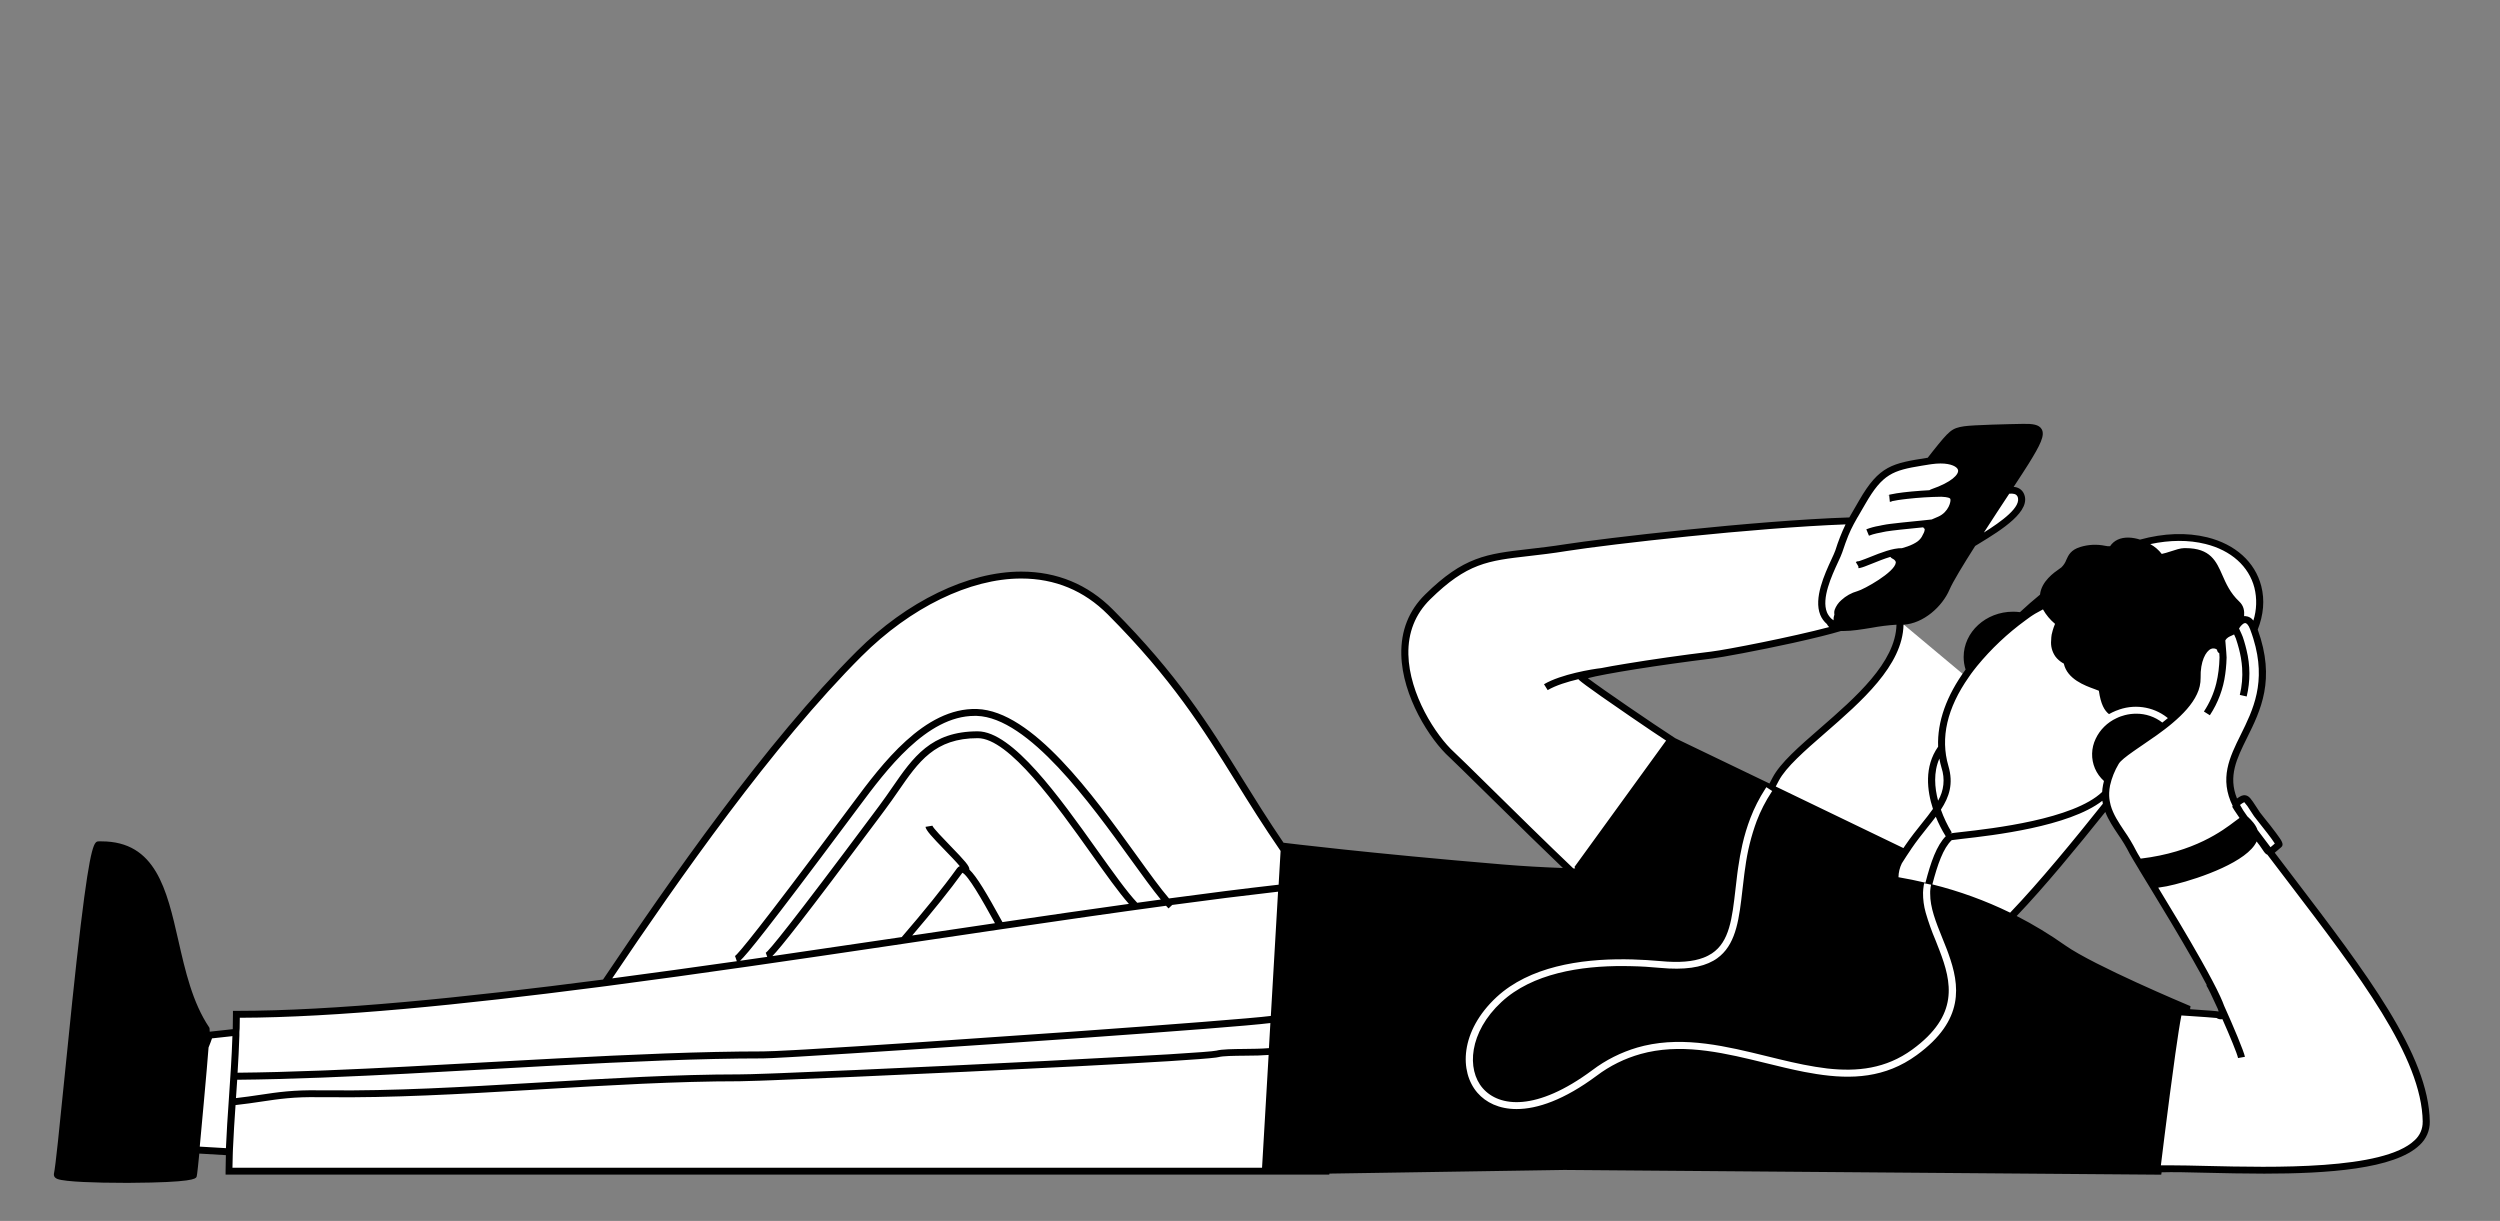 <svg width="559" height="273" viewBox="0 0 559 273" fill="none" xmlns="http://www.w3.org/2000/svg">
<rect x="0" y="0" width="559" height="273" fill="#808080" stroke="none"/>
<path d="M482.583 261.885L482.672 261.381C494.787 260.776 542.715 265.517 542.51 250.823C542.287 234.685 525.328 213.998 507.48 190.46C507.83 190.427 508.327 189.893 509.56 188.87C509.946 188.535 505.064 182.673 504.655 182.068C501.869 177.894 502.382 177.932 499.865 179.744C493.781 167.156 511.499 161.087 503.985 140.757C509.329 127.751 497.434 116.294 478.51 121.472C476.198 120.671 473.697 120.694 472.476 122.528C471.705 123.705 469.586 121.746 465.374 123.04C462.423 123.946 463.251 125.811 461.44 127.439C460.881 127.943 457.024 130.007 456.893 133.316C455.248 134.658 453.583 136.11 451.884 137.689C451.292 137.592 450.692 137.543 450.092 137.542C444.424 137.542 439.831 141.731 439.831 146.901C439.831 147.903 440.007 148.897 440.351 149.841C440.031 150.27 439.719 150.702 439.414 151.146L424.81 138.93C425.361 153.18 401.629 165.46 397.008 174.236C396.654 174.917 396.303 175.575 395.96 176.221L374.108 165.693C368.024 161.772 353.89 151.966 353.597 151.473C353.591 151.458 353.591 151.442 353.597 151.428L358.159 150.149C363.985 149.021 374.308 147.487 382.701 146.461C385.807 146.085 403.509 142.731 411.512 140.294C414.98 140.569 421.223 138.768 424.818 138.915C429.269 139.103 433.577 135.275 435.176 131.53C435.946 129.755 438.285 125.89 441.06 121.521C445.183 118.956 453.645 114.238 451.753 110.575C451.279 109.666 450.157 109.474 448.766 109.673C450.612 106.868 452.127 104.563 452.882 103.349C457.14 96.494 457.005 95.453 452.389 95.543C448.774 95.603 441.098 95.799 439.287 96.069C436.84 96.445 436.467 96.765 432.737 101.416C432.32 101.935 431.897 102.479 431.465 103.048H431.434C423.442 104.315 420.745 104.657 416.375 112.264C415.316 114.106 414.576 115.339 413.967 116.445C393.263 117.088 359.535 120.957 350.233 122.434C334.82 124.852 329.876 122.972 319.202 133.459C307.642 144.822 318.505 163.246 324.624 168.769C326.666 170.615 342.318 186.287 351.439 194.905C346.372 194.754 341.174 194.491 335.825 194.044C305.438 191.502 287.169 189.223 287.169 189.223L287.123 190.032C273.833 170.766 268.692 157.361 248.247 136.843C232.698 121.231 208.607 129.699 192.138 146.141C171.716 166.536 150.272 197.413 135.279 219.739C103.82 223.838 74.658 226.805 52.817 226.805C52.817 228.128 52.794 229.474 52.759 230.824C49.272 231.2 46.729 231.478 46.729 231.478C46.518 232.363 46.22 233.225 45.839 234.054C46.02 231.734 46.108 230.226 46.051 230.14C35.851 214.968 41.203 188.362 22.079 188.911C19.559 188.983 13.918 257.67 12.789 262.656C12.596 264.13 42.386 263.987 43.23 262.784C43.257 262.746 43.488 260.457 43.812 257.106C45.793 257.257 48.436 257.407 51.291 257.554C51.233 259.058 51.203 260.498 51.203 261.885H296.594L296.641 261.671L349.817 260.84L482.583 261.885ZM495.927 226.917C495.8 226.842 491.334 226.541 488.818 226.38C488.891 225.921 488.941 225.601 488.961 225.455C488.961 225.455 467.933 216.664 461.348 212.016C457.641 209.393 453.733 207.054 449.657 205.019C456.361 198.101 464.403 188.261 471.073 179.884C471.994 183.719 475.042 186.633 476.919 190.554C477.104 190.93 477.898 192.265 479.057 194.179C479.346 194.683 479.705 195.262 480.048 195.803C485.107 204.102 494.629 219.664 496.617 225.18C495.392 222.492 494.305 220.292 493.989 219.879L496.975 226.714C496.952 227.237 496.636 227.346 495.927 226.917V226.917ZM202.303 209.9L214.11 208.452L202.007 210.249L202.303 209.9Z" fill="white"/>
<path d="M483.25 262.66L483.342 262.126C485.743 262.047 489.326 262.126 493.392 262.231C497.318 262.321 501.738 262.427 506.285 262.427C520.276 262.427 535.447 261.434 541.027 256.035C541.76 255.366 542.341 254.555 542.732 253.653C543.124 252.752 543.317 251.78 543.3 250.801C543.096 235.84 529.043 217.453 512.813 196.161C511.433 194.356 510.034 192.517 508.632 190.667C508.805 190.528 508.994 190.366 509.214 190.175C509.433 189.983 509.734 189.727 510.073 189.445C510.79 188.847 510.215 187.998 508.948 186.291C508.127 185.163 507.075 183.858 506.304 182.907C505.842 182.324 505.403 181.779 505.318 181.647C504.994 181.162 504.717 180.737 504.474 180.361C503.372 178.677 502.933 177.977 502.093 177.831C501.453 177.718 500.937 178.015 500.193 178.545C498.185 173.57 500.116 169.664 502.443 164.964C505.464 158.873 508.874 151.977 504.828 140.772C506.127 137.486 506.424 134.173 505.618 131.045C504.231 125.676 499.838 121.701 493.534 120.141C488.91 119.013 483.839 119.205 478.506 120.656C477.68 120.383 476.816 120.23 475.944 120.201C474.094 120.175 472.684 120.829 471.813 122.134C471.44 122.16 471.066 122.128 470.703 122.04C468.86 121.661 466.947 121.753 465.151 122.307C463.024 122.961 462.5 124.134 462.037 125.168C461.802 125.812 461.42 126.396 460.92 126.875C460.866 126.924 460.677 127.055 460.507 127.172C459.278 128.026 456.461 129.985 456.149 132.959C454.649 134.187 453.154 135.493 451.664 136.877C451.153 136.81 450.638 136.776 450.123 136.775C444.031 136.775 439.071 141.321 439.071 146.905C439.072 147.857 439.219 148.803 439.507 149.713C435.222 155.556 433.145 161.418 433.365 166.96C430.209 171.435 430.887 176.8 432.209 180.872C431.496 181.891 430.667 182.944 429.731 184.102C428.575 185.542 427.28 187.17 426.012 189.028L425.604 189.633L397.055 175.864L397.733 174.578C399.34 171.525 403.567 167.848 408.04 163.952C416.217 156.838 425.45 148.803 425.627 139.682C430.105 139.415 434.301 135.617 435.915 131.827C436.644 130.12 438.94 126.337 441.649 122.077L442.651 121.464C447.379 118.573 454.523 114.2 452.469 110.233C452.256 109.835 451.938 109.499 451.548 109.26C451.158 109.021 450.71 108.887 450.25 108.872C451.745 106.59 452.92 104.796 453.568 103.751C456.242 99.45 457.301 97.299 456.512 95.953C455.907 94.926 454.489 94.738 452.388 94.776C449.375 94.825 441.133 95.016 439.179 95.314C436.386 95.735 435.881 96.261 432.131 100.954C431.777 101.397 431.411 101.863 431.041 102.349C423.161 103.593 420.209 104.063 415.705 111.899C415.289 112.625 414.934 113.253 414.595 113.817C414.179 114.527 413.824 115.136 413.508 115.697C392.253 116.392 358.255 120.404 350.125 121.679C346.919 122.183 344.152 122.502 341.713 122.78C332.415 123.852 327.294 124.439 318.659 132.932C315.009 136.516 313.218 141.035 313.333 146.359C313.534 155.692 319.753 165.423 324.123 169.352C324.932 170.081 327.976 173.112 331.872 176.921C340.091 185.02 345.659 190.457 349.466 194.085C345.062 193.927 340.561 193.675 335.929 193.288C305.908 190.78 287.485 188.494 287.304 188.471L286.996 188.434C283.493 183.29 280.541 178.541 277.636 173.867C270.288 162.039 263.344 150.864 248.84 136.301C243.241 130.661 236.351 127.823 228.371 127.811H228.329C216.48 127.811 202.754 134.459 191.599 145.6C171.222 165.949 149.809 196.736 134.835 219.029C103.465 223.116 74.665 226.03 52.856 226.03H52.085V226.801C52.085 227.899 52.066 229.008 52.043 230.125C49.461 230.392 47.499 230.613 46.891 230.685C46.891 229.933 46.841 229.82 46.767 229.715C43.041 224.18 41.431 217.107 39.874 210.264C37.281 198.887 34.83 188.129 22.696 188.129C22.495 188.129 22.31 188.129 22.091 188.129C21.131 188.155 20.303 188.182 18.049 206.858C16.8 217.235 15.463 230.546 14.388 241.258C13.332 251.786 12.419 260.863 12.053 262.479V262.547C12.022 262.769 12.053 263.325 12.885 263.634C14.607 264.265 21.597 264.483 27.639 264.483H29.138C43.099 264.397 43.673 263.562 43.92 263.205C43.997 263.089 44.07 262.983 44.563 257.941C46.031 258.046 47.958 258.163 50.505 258.291C50.463 259.528 50.44 260.731 50.44 261.893V262.645H282.125H282.965H297.222L297.273 262.419L349.797 261.6L483.25 262.66ZM45.561 246.631C46.116 240.536 46.448 236.678 46.633 234.223C46.987 233.351 47.241 232.685 47.403 232.181C48.917 232.008 50.447 231.839 51.969 231.681C51.819 236.37 51.492 241.153 51.168 245.823C50.906 249.639 50.655 253.309 50.517 256.727C48.324 256.61 46.309 256.494 44.667 256.384C44.891 254.072 45.176 250.902 45.561 246.631ZM53.584 229.967C53.584 229.166 53.615 228.369 53.619 227.572C75.093 227.504 103.134 224.688 133.664 220.736L135.733 220.469C156.495 217.758 178.355 214.539 200.049 211.321L202.423 210.967L205.891 210.449C211.74 209.579 217.52 208.723 223.231 207.88L224.888 207.636C237.342 205.801 249.379 204.064 260.724 202.53C260.916 202.741 261.109 202.944 261.282 203.124L262.111 202.346C270.415 201.218 278.341 200.225 285.774 199.379L284.16 227.162C280.541 227.647 261.649 229.106 240.232 230.643L237.642 230.828C216.414 232.332 193.256 233.903 180.309 234.648L177.9 234.783C174.255 234.983 171.704 235.095 170.633 235.095C156.984 235.095 141.058 235.795 124.882 236.652L122.921 236.757C118.297 237.005 113.634 237.265 109.018 237.509C97.003 238.179 84.742 238.863 73.217 239.322L72.446 239.352L71.656 239.382C65.167 239.634 58.94 239.803 53.121 239.859C53.295 237.069 53.441 234.272 53.526 231.505C53.526 231.245 53.526 230.989 53.526 230.753L53.584 229.967ZM427.319 189.863C428.552 188.05 429.777 186.516 430.964 185.027C431.627 184.2 432.263 183.403 432.844 182.621C433.451 184.132 434.191 185.589 435.056 186.975L435.11 186.941C433.037 189.028 431.711 192.784 430.536 197.375C428.538 196.906 426.525 196.496 424.498 196.145C424.515 195.072 424.77 194.015 425.246 193.047C425.916 191.972 426.621 190.904 427.33 189.863H427.319ZM541.709 250.831C541.726 251.606 541.574 252.375 541.263 253.088C540.953 253.802 540.49 254.442 539.905 254.967C532.969 261.641 508.219 261.054 493.419 260.705C490.336 260.629 487.693 260.569 485.543 260.569C484.841 260.569 484.198 260.569 483.616 260.569H483.173C483.327 259.306 483.631 256.828 484.02 253.749C484.687 248.458 485.597 241.393 486.402 235.674C486.93 231.937 487.415 228.775 487.758 227.064H487.893L488.664 227.117L489.458 227.169C492.105 227.342 494.987 227.545 495.623 227.624C495.812 227.751 496.026 227.84 496.251 227.885C496.476 227.929 496.708 227.929 496.933 227.884C498.598 231.644 500.243 235.614 500.428 236.581L501.969 236.302C501.746 235.118 499.349 229.38 497.311 224.887C497.11 224.323 496.825 223.639 496.444 222.808C495.53 220.826 494.085 218.081 492.151 214.648C489.172 209.358 485.465 203.218 482.579 198.48C483.834 198.319 485.076 198.076 486.298 197.755C492.163 196.303 502.563 192.615 504.582 188.155C505.058 188.744 505.503 189.357 505.915 189.99C506.3 190.562 506.562 190.968 506.99 191.118C508.532 193.122 510.027 195.108 511.514 197.059C527.613 218.172 541.52 236.374 541.72 250.831H541.709ZM253.271 236.193C230.313 237.483 192.389 239.276 174.579 239.953L172.074 240.047C168.791 240.168 166.456 240.231 165.4 240.231C151.289 240.231 136.034 241.134 121.256 242.014L120.794 242.04L119.252 242.13C103.697 243.055 87.717 243.973 73.286 243.796H72.496H71.706H71.394C65.614 243.687 62.004 244.228 58.158 244.804C56.482 245.052 54.755 245.311 52.763 245.533C52.856 244.176 52.952 242.807 53.041 241.435C58.882 241.382 65.159 241.209 71.687 240.961L72.458 240.931L73.248 240.897C84.808 240.438 97.084 239.769 109.122 239.085C113.361 238.848 117.599 238.611 121.838 238.382L123.803 238.276C140.373 237.393 156.695 236.659 170.637 236.659C171.276 236.659 173.241 236.565 176.22 236.4L178.655 236.261C191.452 235.509 216.996 233.839 239.873 232.23L243.133 232.001C262.612 230.617 279.551 229.324 284.056 228.752L283.732 234.362C282.125 234.505 279.944 234.528 278.279 234.543C275.69 234.569 273.243 234.591 271.995 234.919C271.374 235.08 267.409 235.374 261.344 235.746C258.99 235.866 256.265 236.024 253.283 236.193H253.271ZM363.392 214.498C363.943 214.498 364.482 214.498 365.026 214.528C367.203 214.588 369.311 214.731 371.295 214.904C375.515 215.306 378.589 215.021 380.863 214.152C381.226 214.018 381.58 213.861 381.923 213.682C382.223 213.531 382.513 213.363 382.793 213.178C386.716 210.546 387.306 205.373 388.057 198.804C388.177 197.751 388.3 196.661 388.442 195.536C388.473 195.281 388.508 195.021 388.543 194.762C388.577 194.502 388.616 194.25 388.654 193.991C388.893 192.325 389.194 190.607 389.595 188.844C390.052 186.824 390.654 184.837 391.394 182.899C392.264 180.64 393.367 178.473 394.685 176.432C394.773 176.293 394.862 176.154 394.958 176.014L395.113 176.116L396.269 176.868L396.099 177.127C394.767 179.159 393.66 181.323 392.797 183.583C391.556 186.949 390.698 190.438 390.238 193.987C390.2 194.243 390.161 194.502 390.126 194.739L390.022 195.51C389.872 196.683 389.741 197.837 389.61 198.965C388.905 205.143 388.284 210.565 384.67 213.712C384.443 213.911 384.204 214.088 383.953 214.28C383.703 214.472 383.387 214.656 383.082 214.833C380.47 216.314 376.694 216.942 371.137 216.412C369.114 216.22 366.96 216.077 364.741 216.036C364.205 216.036 363.665 216.013 363.122 216.01C353.392 215.949 342.634 217.649 335.729 224.045C328.454 230.783 327.891 239.145 331.552 243.337C335.212 247.53 343.497 248.601 356.044 239.288C359.052 237.013 362.464 235.297 366.108 234.227C366.629 234.076 367.145 233.945 367.65 233.824C376.809 231.693 386.08 233.96 395.136 236.182C398.796 237.084 402.395 237.968 405.925 238.536C406.811 238.679 407.694 238.803 408.568 238.912C415.285 239.664 421.67 238.983 427.581 234.682C438.108 227.019 436.413 219.642 433.65 212.46C433.526 212.133 433.395 211.806 433.264 211.475L432.879 210.482L432.787 210.253C431.931 208.237 431.196 206.175 430.586 204.075C430.174 202.618 429.973 201.112 429.989 199.601C429.989 199.345 430.012 199.093 430.035 198.849C430.058 198.605 430.093 198.319 430.135 198.056C430.17 197.868 430.201 197.68 430.243 197.484L430.494 197.54L431.785 197.815C431.742 198.018 431.708 198.221 431.677 198.424C431.634 198.691 431.604 198.958 431.588 199.225C431.588 199.417 431.588 199.601 431.588 199.8C431.557 202.913 432.883 206.226 434.286 209.697C434.501 210.227 434.713 210.761 434.925 211.298C435.052 211.622 435.179 211.945 435.31 212.268C435.441 212.592 435.546 212.904 435.661 213.223C438.224 220.319 439.337 228.09 428.571 235.926C421.543 241.044 414.032 241.386 406.156 240.153C405.266 240.013 404.376 239.855 403.459 239.683C400.611 239.126 397.721 238.419 394.789 237.697C386.08 235.562 377.168 233.377 368.436 235.276C367.912 235.392 367.384 235.524 366.856 235.671C363.29 236.667 359.951 238.319 357.018 240.536C349.759 245.935 343.748 247.985 339.112 247.985C335.182 247.985 332.242 246.514 330.365 244.36C326.284 239.686 326.404 230.591 334.654 222.928C341.983 216.164 353.285 214.404 363.403 214.498H363.392ZM470.083 179.045C470.114 179.271 470.152 179.492 470.199 179.711C463.814 187.719 456.011 197.251 449.468 204.072C443.917 201.367 438.086 199.248 432.074 197.751C433.23 193.329 434.505 189.629 436.405 187.855C436.763 187.791 437.734 187.682 438.755 187.565C445.472 186.809 462.623 184.865 470.095 179.045H470.083ZM478.337 194.521C478.591 194.965 478.926 195.514 479.354 196.191L479.77 196.875C479.986 197.251 480.213 197.601 480.441 197.973C480.474 198.055 480.521 198.131 480.579 198.198C483.508 203.011 487.238 209.166 490.378 214.697C491.662 216.953 492.66 218.788 493.442 220.285L493.346 220.36C493.627 220.71 494.694 222.928 495.916 225.624C495.993 225.846 496.047 226.026 496.085 226.173C495.658 226.083 494.374 225.966 489.72 225.661C489.72 225.62 489.72 225.583 489.72 225.552L489.793 224.973L489.246 224.744C489.038 224.658 468.226 215.934 461.787 211.392C458.334 208.951 454.706 206.753 450.932 204.816C457.201 198.262 464.469 189.4 470.746 181.557C471.439 183.346 472.522 184.967 473.632 186.625C474.588 187.987 475.445 189.413 476.194 190.893C476.399 191.28 477.092 192.453 478.348 194.521H478.337ZM501.025 164.295C498.54 169.31 496.178 174.071 499.264 180.282L499.083 180.323C499.114 180.447 499.854 181.587 500.759 182.888C500.467 183.087 500.147 183.331 499.777 183.613C497.041 185.693 490.64 190.554 478.657 191.987C478.117 191.085 477.747 190.457 477.639 190.227C476.858 188.679 475.964 187.188 474.965 185.764C473.697 183.865 472.507 182.083 471.944 180.053C471.854 179.728 471.782 179.4 471.728 179.068C471.665 178.694 471.627 178.318 471.613 177.94C471.613 177.721 471.613 177.5 471.613 177.274C471.613 177.003 471.644 176.725 471.678 176.439C471.713 176.154 471.755 175.898 471.809 175.62C472.191 173.928 472.841 172.306 473.736 170.811C474.121 170.134 475.404 169.141 476.984 168.028L477.636 167.573L478.275 167.133L479.023 166.622C480.059 165.915 481.169 165.156 482.286 164.366C482.818 163.982 483.349 163.59 483.878 163.189L484.009 163.091L484.598 162.633C484.807 162.471 485.011 162.305 485.211 162.144L485.535 161.877L485.812 161.644C488.124 159.689 490.163 157.53 491.238 155.214C491.792 154.078 492.072 152.833 492.059 151.574C491.966 147.867 493.215 145.619 494.371 145.096C494.591 144.997 494.835 144.96 495.076 144.99C495.316 145.02 495.543 145.115 495.731 145.265C495.736 145.43 495.785 145.59 495.872 145.73C495.96 145.871 496.084 145.986 496.232 146.066C496.266 146.513 496.289 146.867 496.286 146.987C496.259 148.04 496.185 149.04 496.066 149.995C495.95 150.948 495.778 151.893 495.55 152.827C494.996 155.052 494.065 157.172 492.795 159.098L494.124 159.929C495.958 157.147 497.133 154.002 497.565 150.721C497.677 149.969 497.754 149.157 497.808 148.333C497.835 147.905 497.854 147.469 497.866 147.021C497.866 146.645 497.761 145.31 497.611 143.596C497.611 143.468 497.588 143.34 497.577 143.22C497.896 142.599 498.44 142.362 499.006 142.118C499.187 142.039 499.368 141.956 499.542 141.862C499.75 142.317 499.927 142.69 499.973 142.84V142.866C500.224 143.618 500.436 144.333 500.621 145.04C500.806 145.746 500.944 146.382 501.06 147.036C501.06 147.096 501.06 147.16 501.087 147.22C501.209 147.931 501.293 148.648 501.341 149.367C501.473 151.387 501.298 153.414 500.821 155.383L502.362 155.733C503.18 152.316 503.167 148.759 502.324 145.348C502.17 144.684 501.987 144.006 501.777 143.314C501.692 143.043 501.603 142.769 501.511 142.494C501.511 142.456 501.488 142.419 501.472 142.381C501.391 142.137 501.087 141.468 500.663 140.561V140.52L500.69 140.479C500.916 140.09 501.22 139.75 501.584 139.479C501.711 139.379 501.868 139.324 502.031 139.321C502.312 139.321 502.752 139.697 503.133 140.716C503.407 141.441 503.645 142.148 503.857 142.836C506.836 152.552 503.761 158.767 501.025 164.295ZM440.724 150.672C440.902 150.431 441.079 150.191 441.264 149.95C441.526 149.608 441.792 149.266 442.073 148.924C445.228 145.078 448.872 141.64 452.916 138.693C453.198 138.486 453.464 138.317 453.687 138.129C453.911 137.941 454.246 137.753 454.458 137.599C454.67 137.444 454.893 137.324 455.055 137.223C455.643 136.877 456.228 136.556 456.808 136.26C457.501 137.488 458.415 138.585 459.506 139.497C459.297 140.005 459.12 140.482 458.993 140.937C458.893 141.28 458.812 141.603 458.746 141.915C458.681 142.324 458.645 142.738 458.639 143.152C458.505 144.433 458.838 145.719 459.579 146.784C459.802 147.088 460.061 147.366 460.349 147.611C460.578 147.812 460.823 147.995 461.082 148.157C461.213 148.236 461.34 148.311 461.467 148.378C462.238 151.871 466.183 153.297 468.33 154.075C468.673 154.199 469.077 154.346 469.305 154.451C469.74 157.493 470.557 158.888 471.57 159.677C471.814 159.534 472.071 159.399 472.341 159.271C472.615 159.132 472.9 159 473.189 158.895H473.227C475.074 158.13 477.098 157.865 479.086 158.13C481.075 158.395 482.952 159.179 484.521 160.399L484.733 160.568L484.271 160.944L484.125 161.065C483.916 161.234 483.704 161.399 483.493 161.565C481.834 160.268 479.768 159.568 477.643 159.583C476.797 159.585 475.954 159.691 475.135 159.899C474.819 159.979 474.508 160.074 474.202 160.185C474.067 160.234 473.929 160.283 473.794 160.339C473.659 160.395 473.432 160.501 473.25 160.587C471.191 161.54 469.541 163.171 468.592 165.193C468.095 166.225 467.824 167.347 467.796 168.487C467.767 169.627 467.982 170.76 468.426 171.815C468.883 172.884 469.572 173.845 470.445 174.631C470.364 174.924 470.299 175.21 470.245 175.492C470.191 175.774 470.141 176.078 470.106 176.36C470.071 176.642 470.056 176.845 470.041 177.082C463.648 183.2 445.472 185.264 438.601 186.035C437.191 186.193 436.482 186.275 436.089 186.351L436.416 186.148C435.431 184.529 434.617 182.817 433.985 181.038C435.862 178.158 436.829 175.247 435.661 171.262C433.823 164.994 435.364 158.32 440.227 151.39C440.378 151.157 440.551 150.92 440.724 150.672ZM215.193 195.149C216.449 195.713 219.547 201.079 222.476 206.429L205.687 208.918L203.968 209.17C208.523 203.842 212.465 198.932 215.193 195.149ZM216.757 194.442C216.807 193.66 215.778 192.513 212.457 189.088C210.95 187.531 208.669 185.174 208.48 184.625L206.939 184.884C207.081 185.7 208.318 187.046 211.324 190.148C212.376 191.231 213.809 192.709 214.607 193.668C214.353 193.769 214.136 193.942 213.983 194.164C210.862 198.507 206.469 203.917 201.629 209.531C191.996 210.96 182.308 212.392 172.702 213.784C174.54 211.904 179.757 205.395 196.481 182.952L197.876 181.072C198.932 179.669 199.895 178.274 200.824 176.936C205.405 170.295 209.024 165.054 218.634 165.054C225.624 165.054 236.251 179.996 244.012 190.908C247.268 195.484 250.135 199.518 252.42 202.109C243.334 203.376 233.866 204.741 224.148 206.181C220.595 199.706 218.391 195.995 216.757 194.442ZM254.285 201.861C251.973 199.428 248.89 195.066 245.295 190.039C236.891 178.225 226.414 163.524 218.618 163.524C208.168 163.524 204.149 169.344 199.498 176.086C198.577 177.421 197.622 178.804 196.589 180.184C196.327 180.53 195.845 181.177 195.186 182.064C176.767 206.767 171.947 212.592 171.145 213.126C171.176 213.105 171.21 213.09 171.245 213.081L171.554 213.953L165.485 214.825C167.026 213.404 171.777 207.576 189.595 183.677C190.246 182.805 190.72 182.173 190.978 181.824L192.08 180.35C198.111 172.251 207.185 160.072 217.929 160.072H218.399C229.978 160.448 243.777 179.586 252.905 192.243C255.429 195.743 257.699 198.883 259.552 201.135C257.811 201.376 256.057 201.613 254.285 201.861ZM52.039 258.366C52.039 258.107 52.039 257.855 52.062 257.591C52.085 257.328 52.085 257.076 52.093 256.839C52.22 253.764 52.436 250.493 52.667 247.093C54.813 246.86 56.644 246.59 58.412 246.323C62.35 245.736 65.753 245.225 71.379 245.334H71.729C71.991 245.334 72.257 245.334 72.519 245.334H73.29C87.382 245.507 102.91 244.642 118.089 243.743L120.112 243.623L120.882 243.574C135.779 242.687 151.181 241.769 165.392 241.769C165.997 241.769 167.554 241.724 169.858 241.645L172.61 241.544C191.202 240.833 239.488 238.641 261.425 237.276C266.723 236.945 270.484 236.663 271.918 236.464C272.089 236.445 272.259 236.414 272.426 236.374C273.478 236.099 275.941 236.077 278.318 236.054C280.491 236.054 282.272 236.001 283.663 235.885L283.616 236.708L283.528 238.239L282.194 261.107H51.977C51.985 260.22 52.008 259.302 52.039 258.366ZM501.815 179.361C502.318 179.927 502.762 180.54 503.141 181.192C503.387 181.568 503.669 182 503.996 182.489C504.112 182.662 504.42 183.053 505.056 183.85C505.996 185.027 508.046 187.61 508.651 188.614L508.165 189.032C508 189.174 507.834 189.317 507.688 189.438C506.722 188.164 505.755 186.881 504.786 185.587C504.401 184.426 503.457 183.425 502.624 182.643C502.598 182.619 502.57 182.596 502.54 182.576L502.432 182.429C501.851 181.651 501.328 180.833 500.867 179.981C501.161 179.744 501.479 179.536 501.815 179.361ZM493.145 121.634C498.86 123.051 502.848 126.619 504.085 131.41C504.683 133.837 504.603 136.377 503.854 138.764C503.66 138.482 503.403 138.246 503.103 138.074C502.803 137.902 502.467 137.799 502.12 137.771C502.008 137.762 501.896 137.762 501.784 137.771C501.869 136.58 501.723 135.463 500.671 134.478C498.679 132.598 497.75 130.496 496.929 128.623C495.561 125.506 494.27 122.562 488.691 122.562H488.375C487.585 122.562 486.421 122.938 485.292 123.314C484.661 123.531 484.018 123.713 483.365 123.859C482.676 122.96 481.802 122.211 480.799 121.66C485.18 120.731 489.346 120.69 493.145 121.634ZM433.642 169.626C433.765 170.322 433.928 171.011 434.128 171.69C434.529 172.9 434.668 174.178 434.535 175.443C434.403 176.708 434.001 177.932 433.357 179.037C432.575 176.112 432.301 172.694 433.642 169.626ZM407.004 162.813C402.218 166.979 398.083 170.574 396.342 173.883L395.652 175.195L374.594 165.065C369.507 161.775 358.252 154.071 355.046 151.646C358.544 150.68 371.06 148.679 382.824 147.243C384.867 146.995 393.101 145.483 400.866 143.772C405.944 142.644 409.343 141.783 411.655 141.088C411.874 141.088 412.102 141.088 412.337 141.088C414.106 141.088 416.283 140.734 418.502 140.37C420.337 140.028 422.191 139.798 424.055 139.682C423.851 148.138 414.907 155.936 407.004 162.813ZM415.362 115.655L415.982 114.584C416.314 114.016 416.683 113.384 417.1 112.658C420.934 105.984 423.226 105.187 429.727 104.127L430.833 103.95L431.311 103.871L431.596 103.83L431.939 103.781C432.588 103.687 433.244 103.638 433.9 103.634C436.32 103.634 437.63 104.386 437.811 105.071C438.073 106.071 436.339 107.842 431.92 109.365C431.745 109.422 431.58 109.505 431.43 109.609C430.243 109.673 428.895 109.767 427.577 109.887C427.234 109.917 426.891 109.951 426.556 109.989C426.22 110.026 425.87 110.064 425.538 110.102C424.551 110.213 423.569 110.374 422.598 110.583C422.475 110.607 422.357 110.656 422.254 110.726C422.15 110.797 422.063 110.888 421.997 110.993C422.091 110.841 422.242 110.731 422.417 110.684L422.568 112.219C422.756 112.209 422.94 112.152 423.099 112.053C423.485 111.97 423.908 111.891 424.398 111.816C424.722 111.767 425.065 111.718 425.427 111.673C425.789 111.628 426.101 111.591 426.456 111.549C428.991 111.264 431.54 111.104 434.093 111.072C435.634 111.143 436.02 111.38 436.089 111.542C436.309 112.023 435.742 114.49 433.392 115.524C432.794 115.787 432.316 115.99 431.927 116.155C431.357 116.227 430.386 116.324 429.384 116.426L428.428 116.52C426.205 116.742 424.255 116.941 422.818 117.122L422.46 117.167L421.797 117.261C421.369 117.325 421.026 117.389 420.764 117.449L420.579 117.494C420.438 117.53 420.295 117.559 420.151 117.58C419.179 117.743 418.226 118.002 417.308 118.355L417.897 119.784C418.46 119.564 419.04 119.39 419.631 119.261C419.94 119.19 420.217 119.141 420.444 119.099L420.672 119.054C420.79 119.034 420.907 119.008 421.022 118.975C421.26 118.914 421.5 118.867 421.743 118.832C423.238 118.588 426.267 118.287 428.59 118.054L429.234 117.99L430.028 117.911C430.103 118.049 430.211 118.166 430.344 118.253L430.367 118.272C430.362 118.638 430.261 118.997 430.074 119.314C429.977 119.524 429.854 119.765 429.688 120.066C429.353 120.599 428.885 121.041 428.328 121.352C428.155 121.459 427.976 121.559 427.793 121.649C427.372 121.859 426.936 122.041 426.49 122.194C426.078 122.34 425.669 122.468 425.284 122.57C423.25 122.525 420.514 123.596 418.244 124.514L417.99 124.615L417.03 124.991C416.595 125.164 416.186 125.315 415.874 125.412C415.729 125.463 415.58 125.499 415.427 125.521H415.246L414.961 125.683L415.346 126.319L415.524 126.627L415.558 127.048C415.643 127.048 415.736 127.025 415.836 127.007C416.218 126.924 416.593 126.81 416.957 126.668C417.408 126.503 417.947 126.292 418.606 126.021C419.828 125.529 421.304 124.927 422.687 124.517C422.797 124.678 422.949 124.808 423.126 124.893C423.932 125.303 423.897 125.668 423.897 125.822C423.666 127.954 416.78 131.786 415.331 132.177C413.983 132.555 412.747 133.244 411.728 134.184C411.043 134.778 410.525 135.533 410.221 136.377C410.149 136.62 410.12 136.875 410.137 137.129C410.142 137.218 410.155 137.308 410.175 137.395C410.024 137.815 409.957 138.26 409.979 138.704C409.817 138.596 409.662 138.478 409.516 138.351C409.307 138.159 409.119 137.946 408.958 137.715C408.776 137.467 408.625 137.2 408.507 136.918C407.239 133.801 409.57 128.755 410.965 125.739C411.397 124.811 411.736 124.078 411.917 123.532C412.984 120.344 413.597 118.87 414.495 117.193C414.734 116.723 415.019 116.219 415.346 115.655H415.362ZM451.074 110.94C452.277 113.264 447.371 116.7 443.599 119.073C445.526 116.065 447.56 112.997 449.267 110.395C450.134 110.308 450.801 110.44 451.059 110.94H451.074ZM332.978 175.838C329.086 172.006 326.015 168.979 325.178 168.224C321.032 164.464 315.106 155.21 314.913 146.329C314.809 141.441 316.454 137.305 319.78 134.023C328.026 125.92 332.662 125.375 341.898 124.326C344.353 124.044 347.139 123.724 350.375 123.198C360.093 121.671 392.23 118.02 412.668 117.253C411.769 119.132 411.008 121.071 410.391 123.055C410.237 123.517 409.894 124.254 409.501 125.104C408.006 128.345 405.501 133.752 407.015 137.489C407.336 138.277 407.843 138.979 408.495 139.539C408.617 139.793 408.789 140.021 409 140.212C400.723 142.415 386.188 145.261 382.608 145.698C376.316 146.45 369.21 147.476 363.6 148.401C361.249 148.777 359.435 149.112 358.017 149.39C356.178 149.589 349.058 150.732 345.239 152.996L346.06 154.312C347.878 153.236 350.533 152.432 352.934 151.864C353.034 152.033 353.454 152.616 364.598 160.241C368.239 162.738 370.763 164.437 372.54 165.595L352.055 193.844L352.217 194.175H351.79C346.168 188.836 338.168 180.951 332.978 175.838ZM192.716 146.679C203.583 135.831 216.884 129.357 228.317 129.357H228.356C235.897 129.357 242.405 132.068 247.696 137.38C262.072 151.819 268.97 162.918 276.272 174.668C279.355 179.654 282.526 184.73 286.341 190.272L285.901 197.815C278.195 198.687 270.006 199.729 261.39 200.891C259.487 198.68 257.005 195.251 254.204 191.359C244.335 177.68 230.822 158.948 218.456 158.534C206.673 158.158 197.121 170.942 190.805 179.44L189.707 180.91C189.449 181.252 188.971 181.891 188.323 182.764C169.893 207.486 165.069 213.31 164.267 213.844C164.299 213.826 164.333 213.811 164.367 213.799L164.753 214.927C155.327 216.269 146.002 217.559 136.885 218.762C151.79 196.623 172.771 166.596 192.712 146.679H192.716Z" fill="black"/>
</svg>
